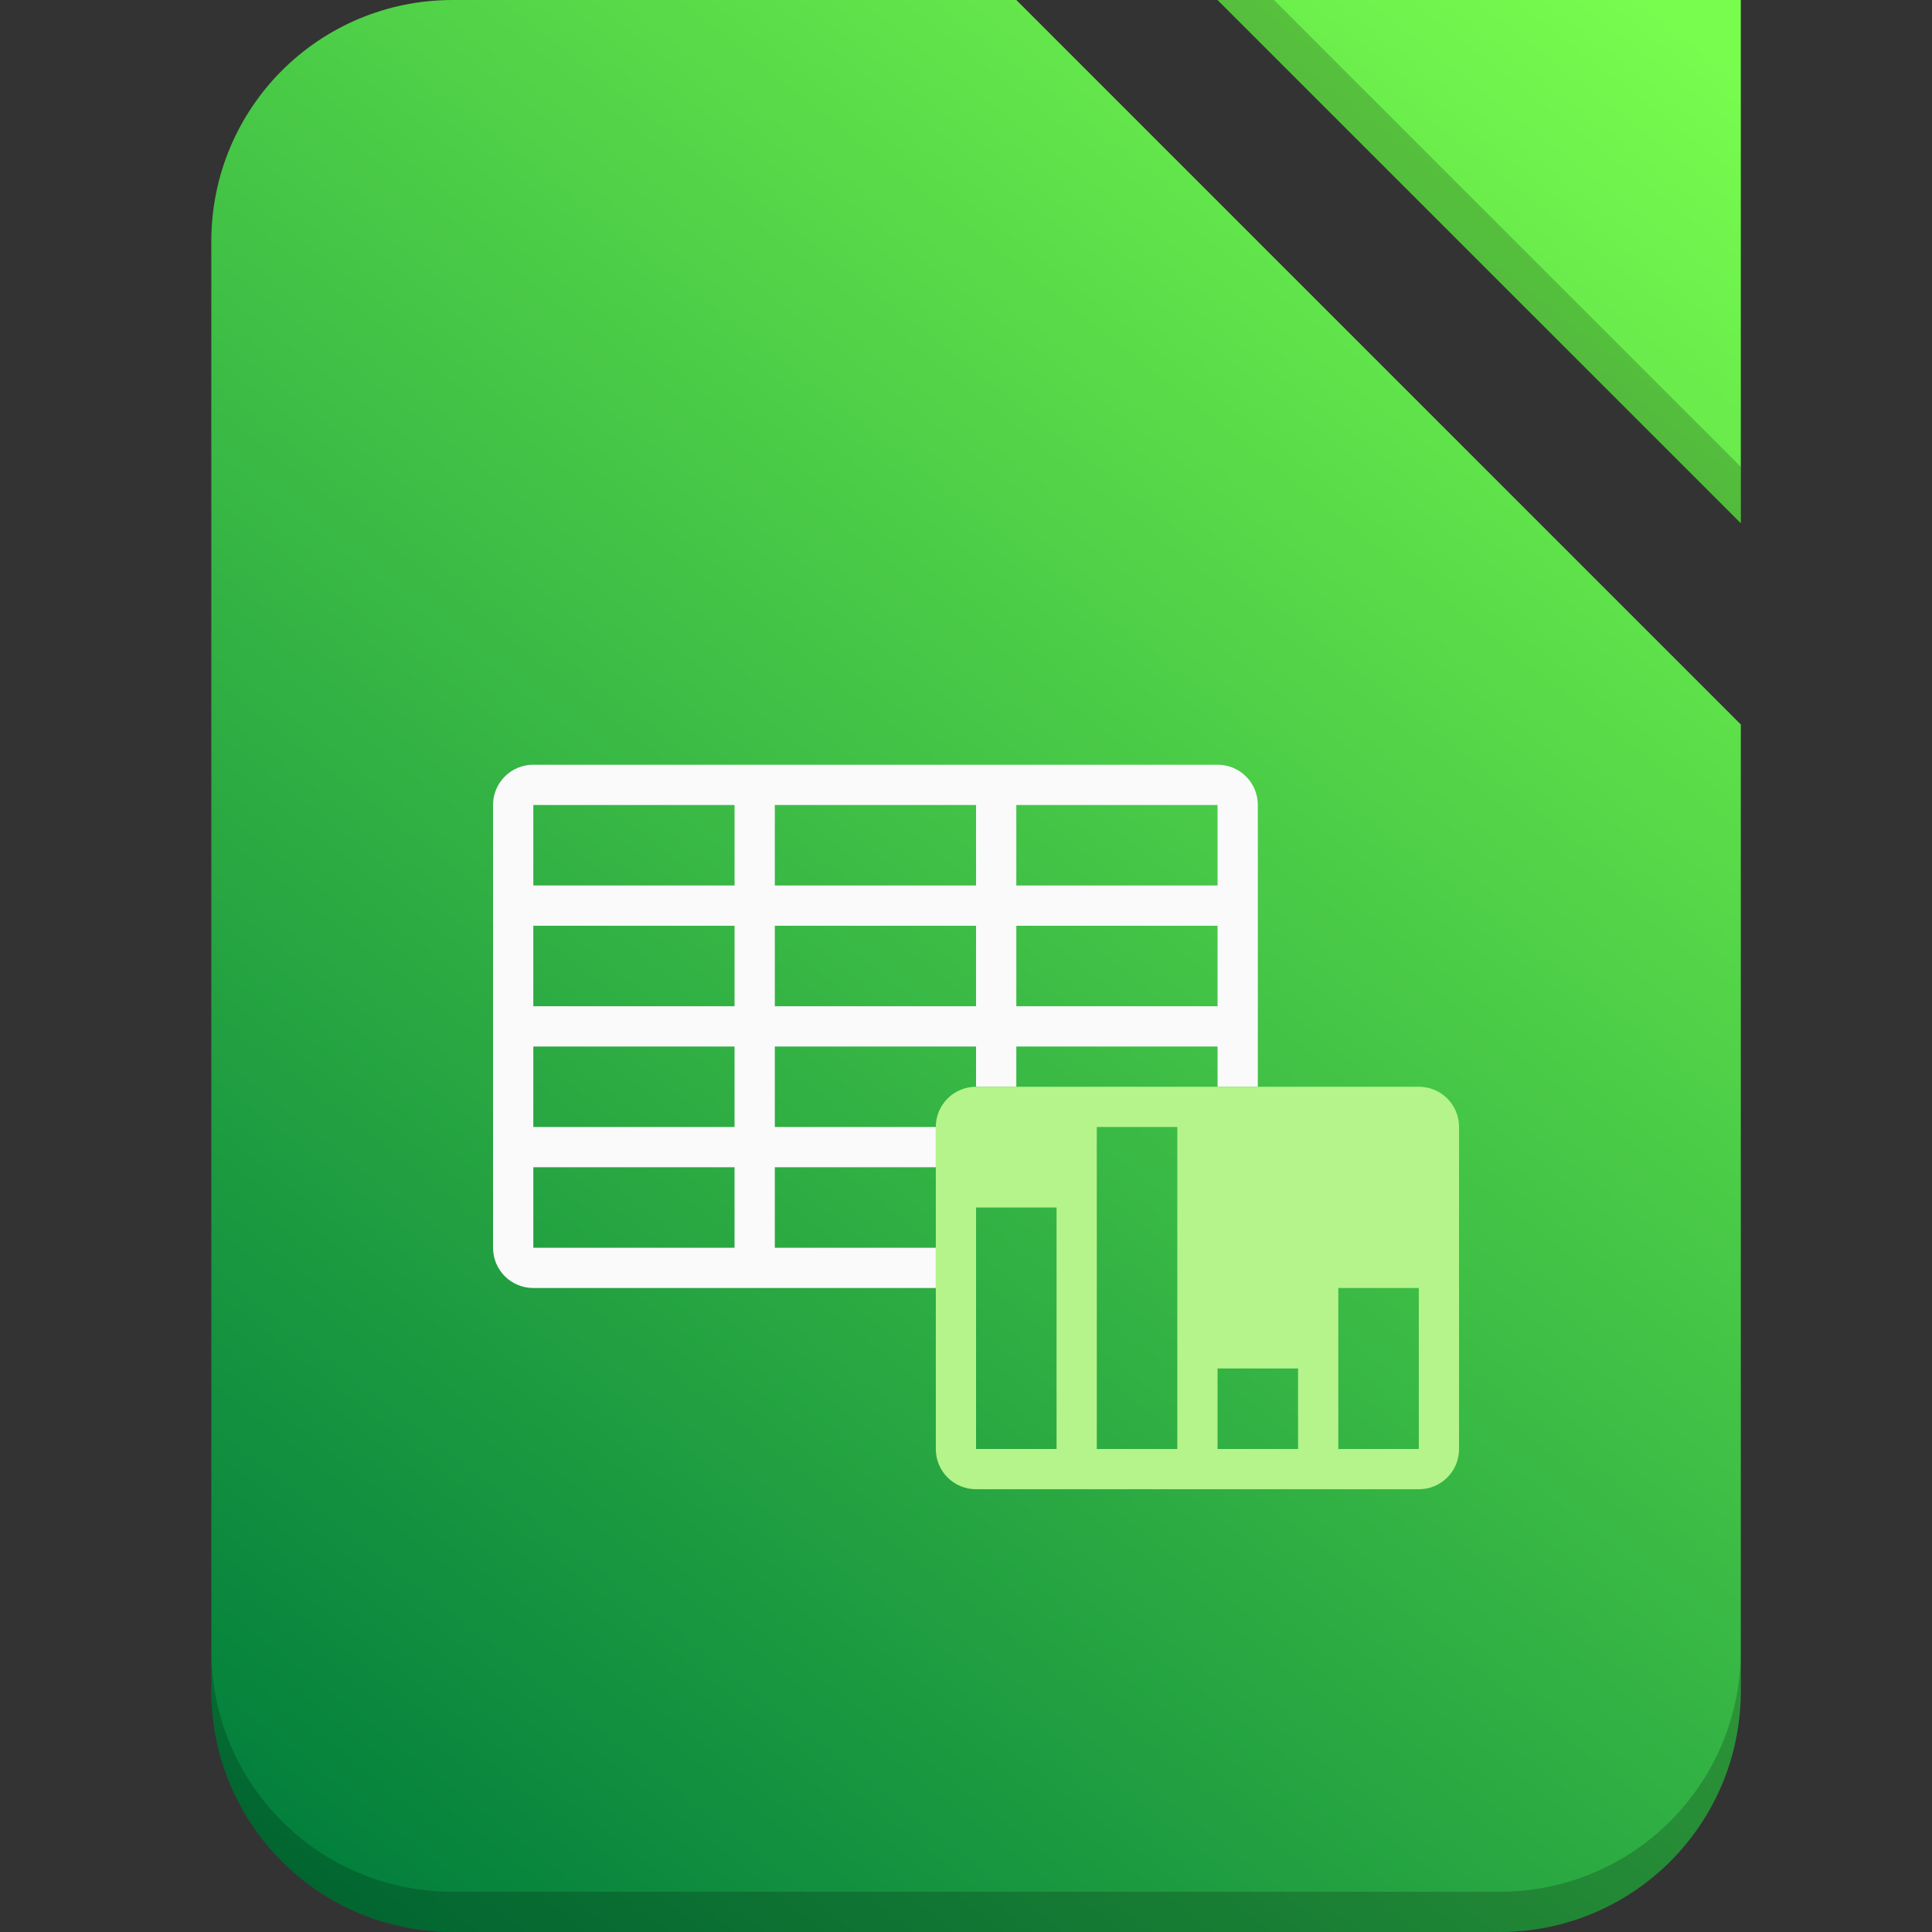 <svg xmlns="http://www.w3.org/2000/svg" width="64" height="64" version="1">
<rect width="100%" height="100%" fill="#333333" stroke="none"/>
<path fill-rule="evenodd" clip-rule="evenodd" d="M15 0C10.568 0 7 3.568 7 8V56C7 60.432 10.568 64 15 64H49.667C54.099 64 57.667 60.432 57.667 56V24L33.667 0H15ZM40.333 0L57.667 17.333V0H40.333Z" fill="url(#paint0_linear_2_47)"/>
<path fill-rule="evenodd" clip-rule="evenodd" d="M7 54.667V56C7 60.432 10.568 64 15 64H49.667C54.099 64 57.667 60.432 57.667 56V54.667C57.667 59.099 54.099 62.667 49.667 62.667H15C10.568 62.667 7 59.099 7 54.667Z" fill="black" fill-opacity="0.199"/>
<path fill-rule="evenodd" clip-rule="evenodd" d="M40.333 0L57.667 17.333V15.467L42.2 0H40.333Z" fill="black" fill-opacity="0.198"/>
<path fill-rule="evenodd" clip-rule="evenodd" d="M17.667 25.333C16.928 25.333 16.333 25.928 16.333 26.667V41.333C16.333 42.072 16.928 42.667 17.667 42.667H31V41.333H25.667V38.667H31V37.333H25.667V34.667H32.333V36H33.667V34.667H40.333V36H41.667V26.667C41.667 25.928 41.072 25.333 40.333 25.333H17.667ZM17.667 26.667H24.333V29.333H17.667V26.667ZM25.667 26.667H32.333V29.333H25.667V26.667ZM33.667 26.667H40.333V29.333H33.667V26.667ZM17.667 30.667H24.333V33.333H17.667V30.667ZM25.667 30.667H32.333V33.333H25.667V30.667ZM33.667 30.667H40.333V33.333H33.667V30.667ZM17.667 34.667H24.333V37.333H17.667V34.667ZM17.667 38.667H24.333V41.333H17.667V38.667Z" fill="#FAFAFA"/>
<path fill-rule="evenodd" clip-rule="evenodd" d="M32.333 36C31.595 36 31 36.595 31 37.333V48C31 48.739 31.595 49.333 32.333 49.333H47C47.739 49.333 48.333 48.739 48.333 48V37.333C48.333 36.595 47.739 36 47 36H32.333ZM36.333 37.333H39V48H36.333V37.333ZM32.333 40H35V48H32.333V40ZM44.333 42.667H47V48H44.333V42.667ZM40.333 45.333H43V48H40.333V45.333Z" fill="#B4F48B"/>
<defs>
<linearGradient id="paint0_linear_2_47" x1="8.333" y1="62.667" x2="56.333" y2="1.333" gradientUnits="userSpaceOnUse">
<stop stop-color="#007C3C"/>
<stop offset="1" stop-color="#78FC4E"/>
</linearGradient>
</defs>
</svg>
